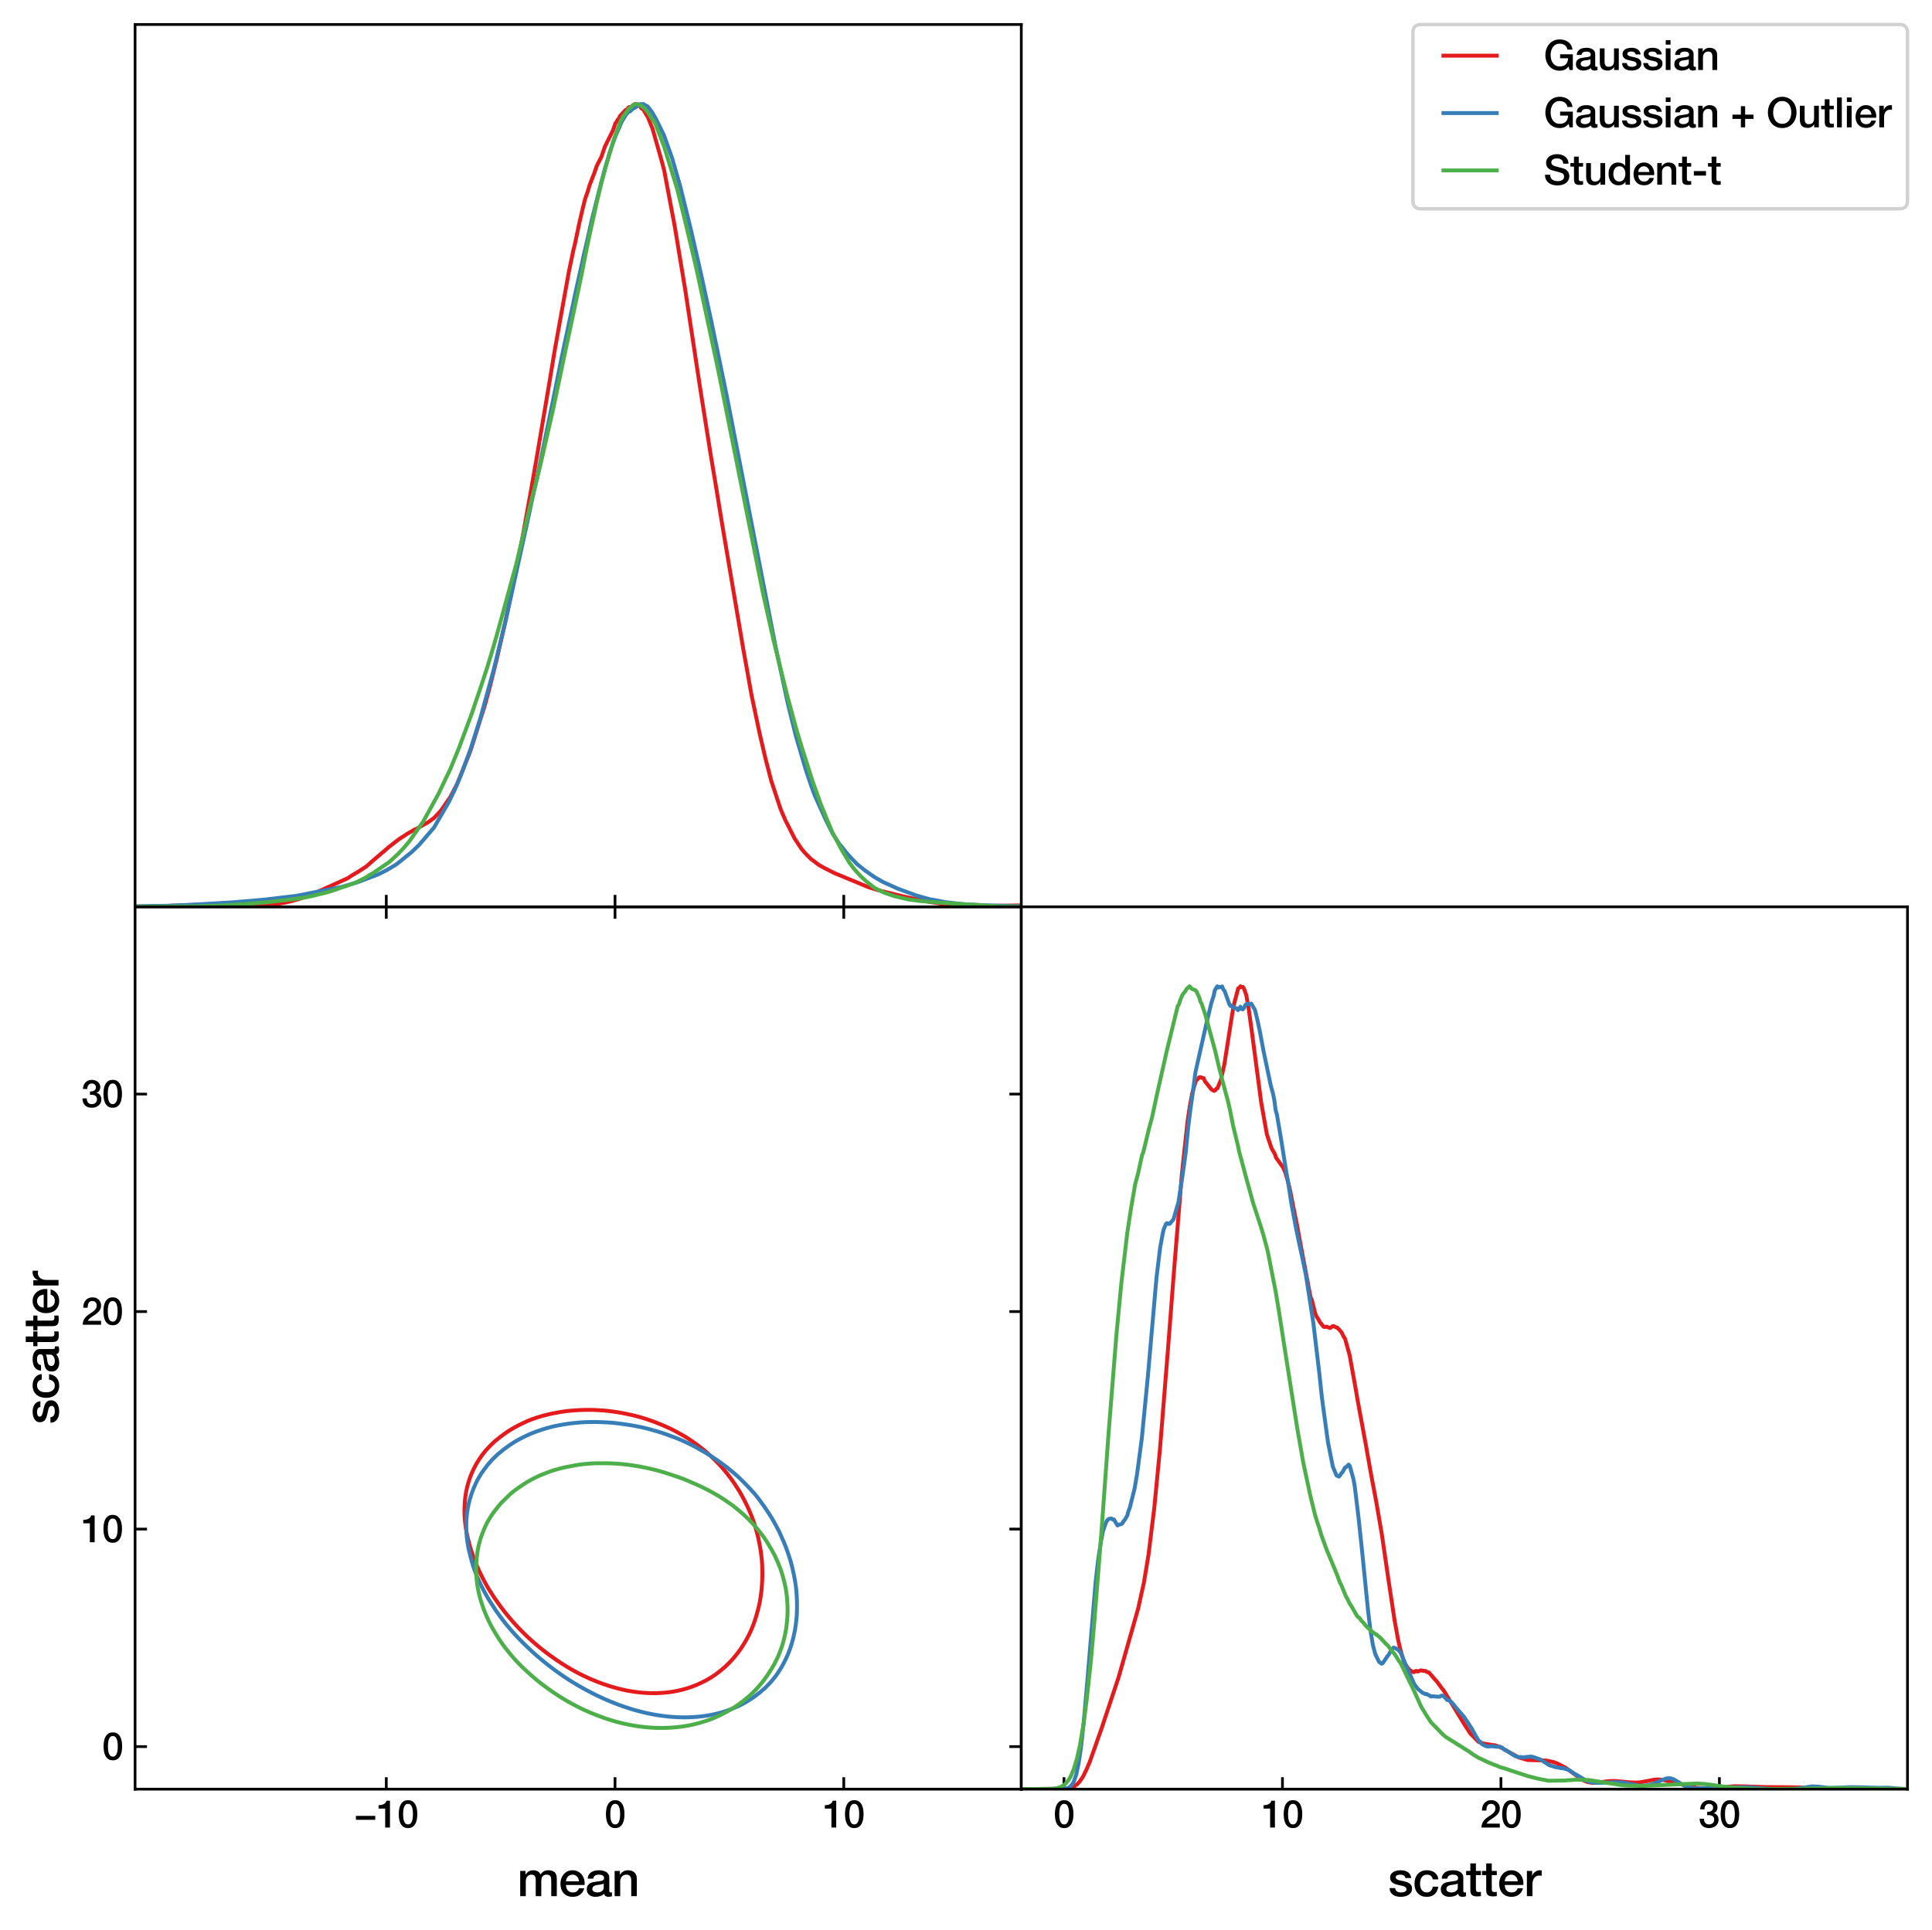 <?xml version="1.0" encoding="utf-8" standalone="no"?>
<!DOCTYPE svg PUBLIC "-//W3C//DTD SVG 1.1//EN"
  "http://www.w3.org/Graphics/SVG/1.1/DTD/svg11.dtd">
<svg xmlns:xlink="http://www.w3.org/1999/xlink" width="567.706pt" height="567.178pt" viewBox="0 0 567.706 567.178" xmlns="http://www.w3.org/2000/svg" version="1.1">
 <defs>
  <style type="text/css">*{stroke-linejoin: round; stroke-linecap: butt}</style>
 </defs>
 <g id="figure_1">
  <g id="patch_1">
   <path d="M 0 567.178 
L 567.706 567.178 
L 567.706 0 
L 0 0 
z
" style="fill: #ffffff"/>
  </g>
  <g id="axes_1">
   <g id="patch_2">
    <path d="M 39.69 525.85 
L 300.098 525.85 
L 300.098 266.525 
L 39.69 266.525 
z
" style="fill: #ffffff"/>
   </g>
   <g id="matplotlib.axis_1">
    <g id="xtick_1">
     <g id="line2d_1">
      <defs>
       <path id="mbea2683881" d="M 0 0 
L 0 -3.5 
" style="stroke: #000000; stroke-width: 0.8"/>
      </defs>
      <g>
       <use xlink:href="#mbea2683881" x="113.509" y="525.85" style="stroke: #000000; stroke-width: 0.8"/>
      </g>
     </g>
     <g id="line2d_2">
      <defs>
       <path id="m08e0b6494a" d="M 0 0 
L 0 3.5 
" style="stroke: #000000; stroke-width: 0.8"/>
      </defs>
      <g>
       <use xlink:href="#m08e0b6494a" x="113.509" y="266.525" style="stroke: #000000; stroke-width: 0.8"/>
      </g>
     </g>
     <g id="text_1">
      <!-- $\mathdefault{−10}$ -->
      <g transform="translate(104.049 537.205)scale(0.11 -0.11)">
       <defs>
        <path id="HelveticaNeue-Medium-2212" d="M 307 1293 
L 307 1946 
L 3533 1946 
L 3533 1293 
L 307 1293 
z
" transform="scale(0.016)"/>
        <path id="HelveticaNeue-Medium-31" d="M 339 3738 
Q 570 3738 787 3776 
Q 1005 3814 1181 3904 
Q 1357 3994 1481 4134 
Q 1606 4275 1645 4480 
L 2240 4480 
L 2240 0 
L 1440 0 
L 1440 3162 
L 339 3162 
L 339 3738 
z
" transform="scale(0.016)"/>
        <path id="HelveticaNeue-Medium-30" d="M 1779 4570 
Q 2259 4570 2563 4349 
Q 2867 4128 3036 3785 
Q 3206 3443 3267 3033 
Q 3328 2624 3328 2240 
Q 3328 1856 3267 1446 
Q 3206 1037 3036 694 
Q 2867 352 2563 131 
Q 2259 -90 1779 -90 
Q 1299 -90 995 131 
Q 691 352 521 694 
Q 352 1037 291 1446 
Q 230 1856 230 2240 
Q 230 2624 291 3033 
Q 352 3443 521 3785 
Q 691 4128 995 4349 
Q 1299 4570 1779 4570 
z
M 1779 518 
Q 2016 518 2176 656 
Q 2336 794 2429 1027 
Q 2522 1261 2560 1574 
Q 2598 1888 2598 2240 
Q 2598 2592 2560 2902 
Q 2522 3213 2429 3449 
Q 2336 3686 2176 3824 
Q 2016 3962 1779 3962 
Q 1536 3962 1379 3824 
Q 1222 3686 1129 3449 
Q 1037 3213 998 2902 
Q 960 2592 960 2240 
Q 960 1888 998 1574 
Q 1037 1261 1129 1027 
Q 1222 794 1379 656 
Q 1536 518 1779 518 
z
" transform="scale(0.016)"/>
       </defs>
       <use xlink:href="#HelveticaNeue-Medium-2212" transform="translate(0 0.594)"/>
       <use xlink:href="#HelveticaNeue-Medium-31" transform="translate(60 0.594)"/>
       <use xlink:href="#HelveticaNeue-Medium-30" transform="translate(115.6 0.594)"/>
      </g>
     </g>
    </g>
    <g id="xtick_2">
     <g id="line2d_3">
      <g>
       <use xlink:href="#mbea2683881" x="180.723" y="525.85" style="stroke: #000000; stroke-width: 0.8"/>
      </g>
     </g>
     <g id="line2d_4">
      <g>
       <use xlink:href="#m08e0b6494a" x="180.723" y="266.525" style="stroke: #000000; stroke-width: 0.8"/>
      </g>
     </g>
     <g id="text_2">
      <!-- $\mathdefault{0}$ -->
      <g transform="translate(177.643 537.205)scale(0.11 -0.11)">
       <use xlink:href="#HelveticaNeue-Medium-30" transform="translate(0 0.594)"/>
      </g>
     </g>
    </g>
    <g id="xtick_3">
     <g id="line2d_5">
      <g>
       <use xlink:href="#mbea2683881" x="247.937" y="525.85" style="stroke: #000000; stroke-width: 0.8"/>
      </g>
     </g>
     <g id="line2d_6">
      <g>
       <use xlink:href="#m08e0b6494a" x="247.937" y="266.525" style="stroke: #000000; stroke-width: 0.8"/>
      </g>
     </g>
     <g id="text_3">
      <!-- $\mathdefault{10}$ -->
      <g transform="translate(241.777 537.205)scale(0.11 -0.11)">
       <use xlink:href="#HelveticaNeue-Medium-31" transform="translate(0 0.594)"/>
       <use xlink:href="#HelveticaNeue-Medium-30" transform="translate(55.6 0.594)"/>
      </g>
     </g>
    </g>
    <g id="text_4">
     <!-- mean -->
     <g transform="translate(152.002 557.305)scale(0.14 -0.14)">
      <defs>
       <path id="HelveticaNeue-Medium-6d" d="M 384 3309 
L 1075 3309 
L 1075 2848 
L 1094 2848 
Q 1178 2970 1274 3072 
Q 1370 3174 1488 3244 
Q 1606 3315 1760 3356 
Q 1914 3398 2112 3398 
Q 2413 3398 2672 3264 
Q 2931 3130 3040 2848 
Q 3226 3104 3469 3251 
Q 3712 3398 4077 3398 
Q 4602 3398 4893 3142 
Q 5184 2886 5184 2285 
L 5184 0 
L 4454 0 
L 4454 1933 
Q 4454 2131 4441 2294 
Q 4429 2458 4368 2576 
Q 4307 2694 4185 2758 
Q 4064 2822 3853 2822 
Q 3482 2822 3315 2592 
Q 3149 2362 3149 1939 
L 3149 0 
L 2419 0 
L 2419 2125 
Q 2419 2470 2294 2646 
Q 2170 2822 1837 2822 
Q 1696 2822 1565 2764 
Q 1434 2707 1334 2598 
Q 1235 2490 1174 2330 
Q 1114 2170 1114 1965 
L 1114 0 
L 384 0 
L 384 3309 
z
" transform="scale(0.016)"/>
       <path id="HelveticaNeue-Medium-65" d="M 2656 1946 
Q 2643 2118 2582 2278 
Q 2522 2438 2416 2556 
Q 2310 2675 2160 2748 
Q 2010 2822 1824 2822 
Q 1632 2822 1475 2755 
Q 1318 2688 1206 2569 
Q 1094 2451 1027 2291 
Q 960 2131 954 1946 
L 2656 1946 
z
M 954 1466 
Q 954 1274 1008 1094 
Q 1062 915 1171 780 
Q 1280 646 1446 566 
Q 1613 486 1843 486 
Q 2163 486 2358 624 
Q 2554 762 2650 1037 
L 3341 1037 
Q 3283 768 3142 557 
Q 3002 346 2803 202 
Q 2605 58 2358 -16 
Q 2112 -90 1843 -90 
Q 1453 -90 1152 38 
Q 851 166 643 396 
Q 435 627 329 947 
Q 224 1267 224 1651 
Q 224 2003 336 2320 
Q 448 2637 656 2877 
Q 864 3117 1158 3257 
Q 1453 3398 1824 3398 
Q 2214 3398 2524 3235 
Q 2835 3072 3040 2803 
Q 3245 2534 3337 2185 
Q 3430 1837 3386 1466 
L 954 1466 
z
" transform="scale(0.016)"/>
       <path id="HelveticaNeue-Medium-61" d="M 3155 736 
Q 3155 602 3190 544 
Q 3226 486 3328 486 
Q 3360 486 3405 486 
Q 3450 486 3507 499 
L 3507 -6 
Q 3469 -19 3408 -35 
Q 3347 -51 3283 -64 
Q 3219 -77 3155 -83 
Q 3091 -90 3046 -90 
Q 2822 -90 2675 0 
Q 2528 90 2483 314 
Q 2266 102 1949 6 
Q 1632 -90 1338 -90 
Q 1114 -90 909 -29 
Q 704 32 547 150 
Q 390 269 297 451 
Q 205 634 205 877 
Q 205 1184 317 1376 
Q 429 1568 611 1677 
Q 794 1786 1021 1834 
Q 1248 1882 1478 1907 
Q 1677 1946 1856 1962 
Q 2035 1978 2172 2016 
Q 2310 2054 2390 2134 
Q 2470 2214 2470 2374 
Q 2470 2515 2403 2604 
Q 2336 2694 2237 2742 
Q 2138 2790 2016 2806 
Q 1894 2822 1786 2822 
Q 1478 2822 1280 2694 
Q 1082 2566 1056 2298 
L 326 2298 
Q 346 2618 480 2829 
Q 614 3040 822 3168 
Q 1030 3296 1292 3347 
Q 1555 3398 1830 3398 
Q 2074 3398 2310 3347 
Q 2547 3296 2736 3181 
Q 2925 3066 3040 2883 
Q 3155 2701 3155 2438 
L 3155 736 
z
M 2426 1658 
Q 2259 1549 2016 1526 
Q 1773 1504 1530 1459 
Q 1414 1440 1305 1405 
Q 1197 1370 1113 1309 
Q 1030 1248 982 1149 
Q 934 1050 934 909 
Q 934 787 1004 704 
Q 1075 621 1174 573 
Q 1274 525 1392 505 
Q 1510 486 1606 486 
Q 1728 486 1869 518 
Q 2010 550 2134 627 
Q 2259 704 2342 822 
Q 2426 941 2426 1114 
L 2426 1658 
z
" transform="scale(0.016)"/>
       <path id="HelveticaNeue-Medium-6e" d="M 384 3309 
L 1075 3309 
L 1075 2822 
L 1088 2810 
Q 1254 3085 1523 3241 
Q 1792 3398 2118 3398 
Q 2662 3398 2976 3116 
Q 3290 2835 3290 2272 
L 3290 0 
L 2560 0 
L 2560 2080 
Q 2547 2470 2393 2646 
Q 2240 2822 1914 2822 
Q 1728 2822 1581 2755 
Q 1434 2688 1331 2569 
Q 1229 2451 1171 2291 
Q 1114 2131 1114 1952 
L 1114 0 
L 384 0 
L 384 3309 
z
" transform="scale(0.016)"/>
      </defs>
      <use xlink:href="#HelveticaNeue-Medium-6d"/>
      <use xlink:href="#HelveticaNeue-Medium-65" x="87"/>
      <use xlink:href="#HelveticaNeue-Medium-61" x="142.6"/>
      <use xlink:href="#HelveticaNeue-Medium-6e" x="198.2"/>
     </g>
    </g>
   </g>
   <g id="matplotlib.axis_2">
    <g id="ytick_1">
     <g id="line2d_7">
      <defs>
       <path id="mb6a267cb9e" d="M 0 0 
L 3.5 0 
" style="stroke: #000000; stroke-width: 0.8"/>
      </defs>
      <g>
       <use xlink:href="#mb6a267cb9e" x="39.69" y="513.352" style="stroke: #000000; stroke-width: 0.8"/>
      </g>
     </g>
     <g id="line2d_8">
      <defs>
       <path id="m9bf4cd6e84" d="M 0 0 
L -3.5 0 
" style="stroke: #000000; stroke-width: 0.8"/>
      </defs>
      <g>
       <use xlink:href="#m9bf4cd6e84" x="300.098" y="513.352" style="stroke: #000000; stroke-width: 0.8"/>
      </g>
     </g>
     <g id="text_5">
      <!-- $\mathdefault{0}$ -->
      <g transform="translate(30.03 517.28)scale(0.11 -0.11)">
       <use xlink:href="#HelveticaNeue-Medium-30" transform="translate(0 0.594)"/>
      </g>
     </g>
    </g>
    <g id="ytick_2">
     <g id="line2d_9">
      <g>
       <use xlink:href="#mb6a267cb9e" x="39.69" y="449.423" style="stroke: #000000; stroke-width: 0.8"/>
      </g>
     </g>
     <g id="line2d_10">
      <g>
       <use xlink:href="#m9bf4cd6e84" x="300.098" y="449.423" style="stroke: #000000; stroke-width: 0.8"/>
      </g>
     </g>
     <g id="text_6">
      <!-- $\mathdefault{10}$ -->
      <g transform="translate(23.87 453.351)scale(0.11 -0.11)">
       <use xlink:href="#HelveticaNeue-Medium-31" transform="translate(0 0.594)"/>
       <use xlink:href="#HelveticaNeue-Medium-30" transform="translate(55.6 0.594)"/>
      </g>
     </g>
    </g>
    <g id="ytick_3">
     <g id="line2d_11">
      <g>
       <use xlink:href="#mb6a267cb9e" x="39.69" y="385.494" style="stroke: #000000; stroke-width: 0.8"/>
      </g>
     </g>
     <g id="line2d_12">
      <g>
       <use xlink:href="#m9bf4cd6e84" x="300.098" y="385.494" style="stroke: #000000; stroke-width: 0.8"/>
      </g>
     </g>
     <g id="text_7">
      <!-- $\mathdefault{20}$ -->
      <g transform="translate(23.87 389.421)scale(0.11 -0.11)">
       <defs>
        <path id="HelveticaNeue-Medium-32" d="M 3309 0 
L 250 0 
Q 256 557 518 973 
Q 781 1389 1235 1696 
Q 1453 1856 1689 2006 
Q 1926 2157 2124 2329 
Q 2323 2502 2451 2704 
Q 2579 2906 2586 3168 
Q 2586 3290 2557 3427 
Q 2528 3565 2445 3683 
Q 2362 3802 2214 3882 
Q 2067 3962 1830 3962 
Q 1613 3962 1469 3875 
Q 1325 3789 1238 3638 
Q 1152 3488 1110 3283 
Q 1069 3078 1062 2842 
L 333 2842 
Q 333 3213 432 3529 
Q 531 3846 729 4076 
Q 928 4307 1213 4438 
Q 1498 4570 1875 4570 
Q 2285 4570 2560 4435 
Q 2835 4301 3004 4096 
Q 3174 3891 3244 3651 
Q 3315 3411 3315 3194 
Q 3315 2925 3232 2707 
Q 3149 2490 3008 2307 
Q 2867 2125 2688 1971 
Q 2509 1818 2317 1683 
Q 2125 1549 1933 1427 
Q 1741 1306 1577 1184 
Q 1414 1062 1292 931 
Q 1171 800 1126 653 
L 3309 653 
L 3309 0 
z
" transform="scale(0.016)"/>
       </defs>
       <use xlink:href="#HelveticaNeue-Medium-32" transform="translate(0 0.594)"/>
       <use xlink:href="#HelveticaNeue-Medium-30" transform="translate(55.6 0.594)"/>
      </g>
     </g>
    </g>
    <g id="ytick_4">
     <g id="line2d_13">
      <g>
       <use xlink:href="#mb6a267cb9e" x="39.69" y="321.565" style="stroke: #000000; stroke-width: 0.8"/>
      </g>
     </g>
     <g id="line2d_14">
      <g>
       <use xlink:href="#m9bf4cd6e84" x="300.098" y="321.565" style="stroke: #000000; stroke-width: 0.8"/>
      </g>
     </g>
     <g id="text_8">
      <!-- $\mathdefault{30}$ -->
      <g transform="translate(23.87 325.492)scale(0.11 -0.11)">
       <defs>
        <path id="HelveticaNeue-Medium-33" d="M 1459 2624 
Q 1638 2618 1817 2650 
Q 1997 2682 2137 2762 
Q 2278 2842 2364 2982 
Q 2451 3123 2451 3328 
Q 2451 3616 2256 3789 
Q 2061 3962 1754 3962 
Q 1562 3962 1421 3885 
Q 1280 3808 1187 3677 
Q 1094 3546 1049 3382 
Q 1005 3219 1011 3046 
L 282 3046 
Q 294 3373 403 3651 
Q 512 3930 701 4134 
Q 890 4339 1158 4454 
Q 1427 4570 1766 4570 
Q 2029 4570 2281 4493 
Q 2534 4416 2736 4269 
Q 2938 4122 3059 3894 
Q 3181 3667 3181 3373 
Q 3181 3034 3027 2781 
Q 2874 2528 2547 2413 
L 2547 2400 
Q 2931 2323 3145 2019 
Q 3360 1715 3360 1280 
Q 3360 960 3232 707 
Q 3104 454 2886 278 
Q 2669 102 2381 6 
Q 2093 -90 1773 -90 
Q 1382 -90 1091 22 
Q 800 134 605 339 
Q 410 544 307 832 
Q 205 1120 198 1472 
L 928 1472 
Q 915 1062 1129 790 
Q 1344 518 1773 518 
Q 2138 518 2384 726 
Q 2630 934 2630 1318 
Q 2630 1581 2528 1734 
Q 2426 1888 2259 1968 
Q 2093 2048 1885 2067 
Q 1677 2086 1459 2080 
L 1459 2624 
z
" transform="scale(0.016)"/>
       </defs>
       <use xlink:href="#HelveticaNeue-Medium-33" transform="translate(0 0.594)"/>
       <use xlink:href="#HelveticaNeue-Medium-30" transform="translate(55.6 0.594)"/>
      </g>
     </g>
    </g>
    <g id="text_9">
     <!-- scatter -->
     <g transform="translate(17.197 418.621)rotate(-90)scale(0.14 -0.14)">
      <defs>
       <path id="HelveticaNeue-Medium-73" d="M 934 1062 
Q 966 742 1177 614 
Q 1389 486 1683 486 
Q 1786 486 1917 502 
Q 2048 518 2163 563 
Q 2278 608 2352 694 
Q 2426 781 2419 921 
Q 2413 1062 2317 1152 
Q 2221 1242 2070 1296 
Q 1920 1350 1728 1388 
Q 1536 1427 1338 1472 
Q 1133 1517 944 1581 
Q 755 1645 604 1753 
Q 454 1862 364 2032 
Q 275 2202 275 2451 
Q 275 2720 406 2902 
Q 538 3085 739 3197 
Q 941 3309 1187 3353 
Q 1434 3398 1658 3398 
Q 1914 3398 2147 3344 
Q 2381 3290 2569 3168 
Q 2758 3046 2883 2851 
Q 3008 2656 3040 2381 
L 2278 2381 
Q 2227 2643 2038 2732 
Q 1850 2822 1606 2822 
Q 1530 2822 1424 2809 
Q 1318 2797 1225 2761 
Q 1133 2726 1069 2659 
Q 1005 2592 1005 2483 
Q 1005 2349 1097 2265 
Q 1190 2182 1340 2128 
Q 1491 2074 1683 2035 
Q 1875 1997 2080 1952 
Q 2278 1907 2470 1843 
Q 2662 1779 2812 1670 
Q 2963 1562 3056 1395 
Q 3149 1229 3149 986 
Q 3149 691 3014 486 
Q 2880 282 2665 154 
Q 2451 26 2188 -32 
Q 1926 -90 1670 -90 
Q 1357 -90 1091 -19 
Q 826 51 630 195 
Q 435 339 323 553 
Q 211 768 205 1062 
L 934 1062 
z
" transform="scale(0.016)"/>
       <path id="HelveticaNeue-Medium-63" d="M 2618 2202 
Q 2573 2509 2371 2665 
Q 2170 2822 1862 2822 
Q 1722 2822 1562 2774 
Q 1402 2726 1267 2595 
Q 1133 2464 1043 2230 
Q 954 1997 954 1619 
Q 954 1414 1002 1209 
Q 1050 1005 1155 845 
Q 1261 685 1427 585 
Q 1594 486 1830 486 
Q 2150 486 2358 684 
Q 2566 883 2618 1242 
L 3347 1242 
Q 3245 595 2857 252 
Q 2470 -90 1830 -90 
Q 1440 -90 1142 41 
Q 845 173 640 400 
Q 435 627 329 940 
Q 224 1254 224 1619 
Q 224 1990 326 2316 
Q 429 2643 633 2883 
Q 838 3123 1142 3260 
Q 1446 3398 1856 3398 
Q 2144 3398 2403 3324 
Q 2662 3251 2864 3104 
Q 3066 2957 3194 2733 
Q 3322 2509 3347 2202 
L 2618 2202 
z
" transform="scale(0.016)"/>
       <path id="HelveticaNeue-Medium-74" d="M 51 3309 
L 602 3309 
L 602 4301 
L 1331 4301 
L 1331 3309 
L 1990 3309 
L 1990 2765 
L 1331 2765 
L 1331 998 
Q 1331 883 1340 800 
Q 1350 717 1385 659 
Q 1421 602 1491 573 
Q 1562 544 1683 544 
Q 1760 544 1837 547 
Q 1914 550 1990 570 
L 1990 6 
Q 1869 -6 1753 -19 
Q 1638 -32 1517 -32 
Q 1229 -32 1053 22 
Q 877 77 777 182 
Q 678 288 643 448 
Q 608 608 602 813 
L 602 2765 
L 51 2765 
L 51 3309 
z
" transform="scale(0.016)"/>
       <path id="HelveticaNeue-Medium-72" d="M 384 3309 
L 1069 3309 
L 1069 2669 
L 1082 2669 
Q 1114 2803 1206 2931 
Q 1299 3059 1430 3164 
Q 1562 3270 1722 3334 
Q 1882 3398 2048 3398 
Q 2176 3398 2224 3392 
Q 2272 3386 2323 3379 
L 2323 2675 
Q 2246 2688 2166 2697 
Q 2086 2707 2010 2707 
Q 1824 2707 1661 2633 
Q 1498 2560 1376 2416 
Q 1254 2272 1184 2061 
Q 1114 1850 1114 1574 
L 1114 0 
L 384 0 
L 384 3309 
z
" transform="scale(0.016)"/>
      </defs>
      <use xlink:href="#HelveticaNeue-Medium-73"/>
      <use xlink:href="#HelveticaNeue-Medium-63" x="51.9"/>
      <use xlink:href="#HelveticaNeue-Medium-61" x="107.5"/>
      <use xlink:href="#HelveticaNeue-Medium-74" x="163.1"/>
      <use xlink:href="#HelveticaNeue-Medium-74" x="196.4"/>
      <use xlink:href="#HelveticaNeue-Medium-65" x="229.7"/>
      <use xlink:href="#HelveticaNeue-Medium-72" x="285.3"/>
     </g>
    </g>
   </g>
   <g id="PathCollection_1">
    <path d="M 182.747 496.549 
L 184.118 496.847 
L 185.489 497.098 
L 186.861 497.299 
L 188.232 497.455 
L 189.604 497.569 
L 190.975 497.63 
L 192.346 497.649 
L 193.718 497.605 
L 195.089 497.519 
L 196.461 497.379 
L 197.832 497.183 
L 199.203 496.924 
L 200.575 496.592 
L 200.741 496.546 
L 201.946 496.209 
L 203.318 495.75 
L 204.689 495.208 
L 204.715 495.196 
L 206.06 494.593 
L 207.432 493.907 
L 207.539 493.847 
L 208.803 493.112 
L 209.757 492.498 
L 210.175 492.213 
L 211.546 491.174 
L 211.577 491.148 
L 212.917 490.024 
L 213.165 489.799 
L 214.289 488.705 
L 214.54 488.45 
L 215.66 487.208 
L 215.753 487.1 
L 216.829 485.751 
L 217.032 485.483 
L 217.801 484.401 
L 218.403 483.461 
L 218.662 483.052 
L 219.441 481.703 
L 219.774 481.069 
L 220.151 480.353 
L 220.772 479.004 
L 221.146 478.083 
L 221.318 477.655 
L 221.798 476.305 
L 222.221 474.956 
L 222.517 473.893 
L 222.601 473.607 
L 222.955 472.257 
L 223.245 470.908 
L 223.472 469.558 
L 223.669 468.209 
L 223.815 466.86 
L 223.889 465.842 
L 223.914 465.51 
L 223.99 464.161 
L 224.019 462.812 
L 224.003 461.462 
L 223.968 460.113 
L 223.889 458.872 
L 223.882 458.764 
L 223.742 457.414 
L 223.569 456.065 
L 223.348 454.716 
L 223.089 453.366 
L 222.817 452.017 
L 222.517 450.839 
L 222.475 450.667 
L 222.1 449.318 
L 221.689 447.969 
L 221.23 446.619 
L 221.146 446.399 
L 220.715 445.27 
L 220.152 443.921 
L 219.774 443.101 
L 219.533 442.571 
L 218.858 441.222 
L 218.403 440.349 
L 218.155 439.873 
L 217.393 438.523 
L 217.032 437.942 
L 216.539 437.174 
L 215.667 435.824 
L 215.66 435.814 
L 214.714 434.475 
L 214.289 433.919 
L 213.673 433.126 
L 212.917 432.201 
L 212.56 431.776 
L 211.546 430.627 
L 211.359 430.427 
L 210.175 429.232 
L 210.015 429.078 
L 208.803 427.901 
L 208.618 427.728 
L 207.432 426.674 
L 207.074 426.379 
L 206.06 425.572 
L 205.359 425.03 
L 204.689 424.523 
L 203.496 423.68 
L 203.318 423.556 
L 201.946 422.627 
L 201.451 422.331 
L 200.575 421.817 
L 199.203 421.059 
L 199.059 420.981 
L 197.832 420.318 
L 196.461 419.659 
L 196.4 419.632 
L 195.089 419.041 
L 193.718 418.478 
L 193.205 418.283 
L 192.346 417.931 
L 190.975 417.448 
L 189.604 416.976 
L 189.466 416.933 
L 188.232 416.564 
L 186.861 416.183 
L 185.489 415.861 
L 184.189 415.584 
L 184.118 415.568 
L 182.747 415.292 
L 181.375 415.053 
L 180.004 414.864 
L 178.632 414.688 
L 177.261 414.556 
L 175.89 414.476 
L 174.518 414.402 
L 173.147 414.379 
L 171.775 414.394 
L 170.404 414.439 
L 169.033 414.513 
L 167.661 414.626 
L 166.29 414.768 
L 164.918 414.959 
L 163.547 415.208 
L 162.176 415.47 
L 161.672 415.584 
L 160.804 415.781 
L 159.433 416.137 
L 158.061 416.54 
L 156.896 416.933 
L 156.69 417.004 
L 155.319 417.513 
L 153.947 418.143 
L 153.658 418.283 
L 152.576 418.806 
L 151.204 419.535 
L 151.033 419.632 
L 149.833 420.334 
L 148.865 420.981 
L 148.462 421.259 
L 147.09 422.257 
L 146.992 422.331 
L 145.719 423.352 
L 145.341 423.68 
L 144.347 424.615 
L 143.934 425.03 
L 142.976 426.041 
L 142.672 426.379 
L 141.61 427.728 
L 141.605 427.736 
L 140.695 429.078 
L 140.233 429.835 
L 139.874 430.427 
L 139.18 431.776 
L 138.862 432.455 
L 138.556 433.126 
L 138.037 434.475 
L 137.609 435.824 
L 137.49 436.262 
L 137.245 437.174 
L 136.951 438.523 
L 136.746 439.873 
L 136.596 441.222 
L 136.516 442.571 
L 136.481 443.921 
L 136.503 445.27 
L 136.593 446.619 
L 136.73 447.969 
L 136.923 449.318 
L 137.148 450.667 
L 137.448 452.017 
L 137.49 452.183 
L 137.78 453.366 
L 138.145 454.716 
L 138.562 456.065 
L 138.862 456.903 
L 139.037 457.414 
L 139.544 458.764 
L 140.101 460.113 
L 140.233 460.406 
L 140.683 461.462 
L 141.325 462.812 
L 141.605 463.365 
L 142.003 464.161 
L 142.735 465.51 
L 142.976 465.927 
L 143.505 466.86 
L 144.347 468.194 
L 144.357 468.209 
L 145.226 469.558 
L 145.719 470.256 
L 146.173 470.908 
L 147.09 472.173 
L 147.15 472.257 
L 148.174 473.607 
L 148.462 473.962 
L 149.277 474.956 
L 149.833 475.618 
L 150.411 476.305 
L 151.204 477.198 
L 151.617 477.655 
L 152.576 478.667 
L 152.898 479.004 
L 153.947 480.058 
L 154.244 480.353 
L 155.319 481.371 
L 155.681 481.703 
L 156.69 482.604 
L 157.206 483.052 
L 158.061 483.78 
L 158.818 484.401 
L 159.433 484.898 
L 160.539 485.751 
L 160.804 485.952 
L 162.176 486.945 
L 162.398 487.1 
L 163.547 487.909 
L 164.359 488.45 
L 164.918 488.823 
L 166.29 489.687 
L 166.477 489.799 
L 167.661 490.512 
L 168.793 491.148 
L 169.033 491.282 
L 170.404 492.008 
L 171.408 492.498 
L 171.775 492.678 
L 173.147 493.311 
L 174.418 493.847 
L 174.518 493.89 
L 175.89 494.445 
L 177.261 494.944 
L 178.036 495.196 
L 178.632 495.401 
L 180.004 495.834 
L 181.375 496.216 
L 182.732 496.546 
L 182.747 496.549 
z
" clip-path="url(#p1a843ff7fa)" style="fill: none; stroke: #e41a1c; stroke-width: 1.143"/>
   </g>
   <g id="PathCollection_2">
    <path d="M 199.242 504.718 
L 200.845 504.757 
L 202.448 504.735 
L 203.861 504.665 
L 204.052 504.656 
L 205.655 504.514 
L 207.258 504.315 
L 208.861 504.047 
L 210.465 503.701 
L 212.068 503.283 
L 212.215 503.238 
L 213.671 502.775 
L 215.275 502.173 
L 216.123 501.81 
L 216.878 501.482 
L 218.481 500.675 
L 218.993 500.382 
L 220.084 499.735 
L 221.264 498.954 
L 221.688 498.656 
L 223.155 497.527 
L 223.291 497.417 
L 224.826 496.099 
L 224.894 496.034 
L 226.226 494.671 
L 226.498 494.365 
L 227.441 493.243 
L 228.101 492.372 
L 228.503 491.815 
L 229.411 490.388 
L 229.704 489.877 
L 230.225 488.96 
L 230.93 487.532 
L 231.307 486.711 
L 231.582 486.104 
L 232.119 484.676 
L 232.595 483.249 
L 232.911 482.112 
L 232.993 481.821 
L 233.328 480.393 
L 233.617 478.965 
L 233.834 477.538 
L 234.002 476.11 
L 234.13 474.682 
L 234.181 473.254 
L 234.193 471.826 
L 234.17 470.399 
L 234.111 468.971 
L 234.003 467.543 
L 233.836 466.115 
L 233.618 464.687 
L 233.356 463.26 
L 233.056 461.832 
L 232.911 461.219 
L 232.726 460.404 
L 232.35 458.976 
L 231.91 457.548 
L 231.43 456.121 
L 231.307 455.782 
L 230.919 454.693 
L 230.34 453.265 
L 229.704 451.846 
L 229.7 451.837 
L 229.072 450.41 
L 228.339 448.982 
L 228.101 448.539 
L 227.569 447.554 
L 226.747 446.126 
L 226.498 445.728 
L 225.849 444.698 
L 224.896 443.271 
L 224.894 443.268 
L 223.887 441.843 
L 223.291 441.029 
L 222.84 440.415 
L 221.688 438.987 
L 221.688 438.987 
L 220.386 437.559 
L 220.084 437.238 
L 219.02 436.132 
L 218.481 435.586 
L 217.581 434.704 
L 216.878 434.037 
L 216.036 433.276 
L 215.275 432.624 
L 214.322 431.848 
L 213.671 431.317 
L 212.491 430.42 
L 212.068 430.107 
L 210.474 428.993 
L 210.465 428.986 
L 208.861 427.922 
L 208.283 427.565 
L 207.258 426.941 
L 205.832 426.137 
L 205.655 426.035 
L 204.052 425.12 
L 203.225 424.709 
L 202.448 424.315 
L 200.845 423.555 
L 200.215 423.282 
L 199.242 422.865 
L 197.638 422.259 
L 196.535 421.854 
L 196.035 421.665 
L 194.432 421.103 
L 192.828 420.618 
L 192.129 420.426 
L 191.225 420.169 
L 189.622 419.74 
L 188.019 419.385 
L 186.415 419.07 
L 185.982 418.998 
L 184.812 418.8 
L 183.209 418.559 
L 181.605 418.349 
L 180.002 418.176 
L 178.399 418.068 
L 176.796 417.993 
L 175.192 417.945 
L 173.589 417.951 
L 171.986 417.99 
L 170.382 418.082 
L 168.779 418.237 
L 167.176 418.417 
L 165.573 418.661 
L 163.969 418.955 
L 163.761 418.998 
L 162.366 419.291 
L 160.763 419.725 
L 159.159 420.217 
L 158.547 420.426 
L 157.556 420.763 
L 155.953 421.396 
L 154.93 421.854 
L 154.35 422.114 
L 152.746 422.93 
L 152.103 423.282 
L 151.143 423.835 
L 149.817 424.709 
L 149.54 424.895 
L 147.936 426.066 
L 147.845 426.137 
L 146.333 427.378 
L 146.123 427.565 
L 144.73 428.927 
L 144.667 428.993 
L 143.387 430.42 
L 143.127 430.754 
L 142.308 431.848 
L 141.523 432.953 
L 141.303 433.276 
L 140.45 434.704 
L 139.92 435.758 
L 139.743 436.132 
L 139.107 437.559 
L 138.577 438.987 
L 138.317 439.834 
L 138.13 440.415 
L 137.742 441.843 
L 137.448 443.271 
L 137.245 444.698 
L 137.091 446.126 
L 137.008 447.554 
L 137.012 448.982 
L 137.059 450.41 
L 137.175 451.837 
L 137.354 453.265 
L 137.593 454.693 
L 137.905 456.121 
L 138.26 457.548 
L 138.317 457.745 
L 138.642 458.976 
L 139.076 460.404 
L 139.576 461.832 
L 139.92 462.71 
L 140.132 463.26 
L 140.768 464.687 
L 141.445 466.115 
L 141.523 466.266 
L 142.171 467.543 
L 142.956 468.971 
L 143.127 469.258 
L 143.795 470.399 
L 144.723 471.826 
L 144.73 471.837 
L 145.653 473.254 
L 146.333 474.218 
L 146.658 474.682 
L 147.716 476.11 
L 147.936 476.387 
L 148.849 477.538 
L 149.54 478.358 
L 150.05 478.965 
L 151.143 480.195 
L 151.32 480.393 
L 152.658 481.821 
L 152.746 481.91 
L 154.089 483.249 
L 154.35 483.503 
L 155.583 484.676 
L 155.953 485.021 
L 157.138 486.104 
L 157.556 486.474 
L 158.795 487.532 
L 159.159 487.838 
L 160.536 488.96 
L 160.763 489.139 
L 162.366 490.376 
L 162.382 490.388 
L 163.969 491.554 
L 164.34 491.815 
L 165.573 492.669 
L 166.443 493.243 
L 167.176 493.725 
L 168.695 494.671 
L 168.779 494.723 
L 170.382 495.678 
L 171.137 496.099 
L 171.986 496.572 
L 173.589 497.411 
L 173.822 497.527 
L 175.192 498.227 
L 176.739 498.954 
L 176.796 498.981 
L 178.399 499.698 
L 180.002 500.352 
L 180.082 500.382 
L 181.605 500.984 
L 183.209 501.559 
L 183.978 501.81 
L 184.812 502.092 
L 186.415 502.581 
L 188.019 503.016 
L 188.937 503.238 
L 189.622 503.409 
L 191.225 503.753 
L 192.828 504.045 
L 194.432 504.288 
L 196.035 504.482 
L 197.638 504.622 
L 198.38 504.665 
L 199.242 504.718 
z
" clip-path="url(#p1a843ff7fa)" style="fill: none; stroke: #377eb8; stroke-width: 1.143"/>
   </g>
   <g id="PathCollection_3">
    <path d="M 191.762 507.799 
L 193.041 507.843 
L 194.321 507.859 
L 195.6 507.843 
L 196.879 507.79 
L 197.739 507.73 
L 198.159 507.701 
L 199.438 507.574 
L 200.717 507.412 
L 201.997 507.206 
L 203.276 506.956 
L 204.555 506.64 
L 204.829 506.569 
L 205.835 506.311 
L 207.114 505.916 
L 208.393 505.476 
L 208.57 505.408 
L 209.673 504.977 
L 210.952 504.426 
L 211.324 504.247 
L 212.231 503.805 
L 213.511 503.129 
L 213.587 503.086 
L 214.79 502.405 
L 215.57 501.925 
L 216.069 501.608 
L 217.303 500.764 
L 217.349 500.731 
L 218.628 499.752 
L 218.814 499.603 
L 219.908 498.69 
L 220.188 498.442 
L 221.187 497.523 
L 221.44 497.281 
L 222.466 496.202 
L 222.542 496.12 
L 223.56 494.959 
L 223.746 494.727 
L 224.479 493.797 
L 225.025 493.057 
L 225.327 492.636 
L 226.093 491.475 
L 226.304 491.13 
L 226.815 490.314 
L 227.487 489.153 
L 227.584 488.968 
L 228.096 487.992 
L 228.644 486.831 
L 228.863 486.296 
L 229.123 485.67 
L 229.548 484.509 
L 229.938 483.348 
L 230.142 482.611 
L 230.261 482.187 
L 230.55 481.026 
L 230.791 479.865 
L 230.997 478.704 
L 231.15 477.543 
L 231.279 476.382 
L 231.367 475.221 
L 231.414 474.06 
L 231.422 473.331 
L 231.426 472.899 
L 231.422 472.752 
L 231.391 471.738 
L 231.322 470.577 
L 231.239 469.416 
L 231.085 468.255 
L 230.924 467.093 
L 230.687 465.932 
L 230.424 464.771 
L 230.142 463.726 
L 230.112 463.61 
L 229.769 462.449 
L 229.395 461.288 
L 228.946 460.127 
L 228.863 459.926 
L 228.467 458.966 
L 227.94 457.805 
L 227.584 457.072 
L 227.37 456.644 
L 226.74 455.483 
L 226.304 454.755 
L 226.051 454.322 
L 225.343 453.161 
L 225.025 452.671 
L 224.571 452 
L 223.746 450.875 
L 223.718 450.839 
L 222.798 449.678 
L 222.466 449.283 
L 221.81 448.517 
L 221.187 447.815 
L 220.763 447.356 
L 219.908 446.484 
L 219.608 446.195 
L 218.628 445.268 
L 218.376 445.034 
L 217.349 444.135 
L 217.026 443.873 
L 216.069 443.09 
L 215.588 442.712 
L 214.79 442.117 
L 213.972 441.551 
L 213.511 441.227 
L 212.247 440.389 
L 212.231 440.379 
L 210.952 439.576 
L 210.346 439.228 
L 209.673 438.85 
L 208.393 438.129 
L 208.272 438.067 
L 207.114 437.48 
L 205.927 436.906 
L 205.835 436.861 
L 204.555 436.271 
L 203.313 435.745 
L 203.276 435.73 
L 201.997 435.166 
L 200.717 434.65 
L 200.528 434.584 
L 199.438 434.182 
L 198.159 433.747 
L 197.177 433.423 
L 196.879 433.323 
L 195.6 432.91 
L 194.321 432.524 
L 193.418 432.262 
L 193.041 432.153 
L 191.762 431.842 
L 190.483 431.551 
L 189.203 431.27 
L 188.321 431.101 
L 187.924 431.021 
L 186.644 430.818 
L 185.365 430.612 
L 184.086 430.453 
L 182.806 430.315 
L 181.527 430.223 
L 180.248 430.145 
L 178.968 430.086 
L 177.689 430.068 
L 176.41 430.071 
L 175.13 430.079 
L 173.851 430.129 
L 172.572 430.231 
L 171.292 430.347 
L 170.013 430.508 
L 168.734 430.733 
L 167.454 430.98 
L 166.818 431.101 
L 166.175 431.221 
L 164.896 431.522 
L 163.616 431.875 
L 162.337 432.236 
L 162.265 432.262 
L 161.058 432.702 
L 159.778 433.197 
L 159.211 433.423 
L 158.499 433.717 
L 157.22 434.322 
L 156.726 434.584 
L 155.94 434.994 
L 154.661 435.732 
L 154.639 435.745 
L 153.381 436.557 
L 152.869 436.906 
L 152.102 437.443 
L 151.261 438.067 
L 150.823 438.395 
L 149.832 439.228 
L 149.543 439.508 
L 148.656 440.389 
L 148.264 440.755 
L 147.454 441.551 
L 146.985 442.072 
L 146.449 442.712 
L 145.705 443.637 
L 145.523 443.873 
L 144.667 445.034 
L 144.426 445.401 
L 143.921 446.195 
L 143.221 447.356 
L 143.147 447.503 
L 142.657 448.517 
L 142.135 449.678 
L 141.867 450.399 
L 141.702 450.839 
L 141.274 452 
L 140.937 453.161 
L 140.631 454.322 
L 140.588 454.535 
L 140.4 455.483 
L 140.234 456.644 
L 140.092 457.805 
L 139.979 458.966 
L 139.923 460.127 
L 139.896 461.288 
L 139.927 462.449 
L 139.993 463.61 
L 140.112 464.771 
L 140.27 465.932 
L 140.469 467.093 
L 140.588 467.644 
L 140.718 468.255 
L 140.993 469.416 
L 141.335 470.577 
L 141.712 471.738 
L 141.867 472.181 
L 142.107 472.899 
L 142.572 474.06 
L 143.052 475.221 
L 143.147 475.421 
L 143.591 476.382 
L 144.167 477.543 
L 144.426 478.018 
L 144.793 478.704 
L 145.481 479.865 
L 145.705 480.219 
L 146.187 481.026 
L 146.939 482.187 
L 146.985 482.255 
L 147.738 483.348 
L 148.264 484.038 
L 148.622 484.509 
L 149.543 485.662 
L 149.55 485.67 
L 150.505 486.831 
L 150.823 487.188 
L 151.545 487.992 
L 152.102 488.582 
L 152.649 489.153 
L 153.381 489.877 
L 153.831 490.314 
L 154.661 491.092 
L 155.077 491.475 
L 155.94 492.245 
L 156.379 492.636 
L 157.22 493.37 
L 157.737 493.797 
L 158.499 494.405 
L 159.206 494.959 
L 159.778 495.391 
L 160.764 496.12 
L 161.058 496.332 
L 162.337 497.232 
L 162.408 497.281 
L 163.616 498.094 
L 164.158 498.442 
L 164.896 498.912 
L 166.041 499.603 
L 166.175 499.683 
L 167.454 500.421 
L 168.087 500.764 
L 168.734 501.111 
L 170.013 501.777 
L 170.318 501.925 
L 171.292 502.398 
L 172.572 502.968 
L 172.846 503.086 
L 173.851 503.522 
L 175.13 504.038 
L 175.688 504.247 
L 176.41 504.526 
L 177.689 504.991 
L 178.968 505.408 
L 178.968 505.408 
L 180.248 505.803 
L 181.527 506.159 
L 182.806 506.479 
L 183.219 506.569 
L 184.086 506.763 
L 185.365 507.019 
L 186.644 507.241 
L 187.924 507.429 
L 189.203 507.585 
L 190.483 507.707 
L 190.813 507.73 
L 191.762 507.799 
z
" clip-path="url(#p1a843ff7fa)" style="fill: none; stroke: #4daf4a; stroke-width: 1.143"/>
   </g>
   <g id="patch_3">
    <path d="M 39.69 525.85 
L 39.69 266.525 
" style="fill: none; stroke: #000000; stroke-width: 0.8; stroke-linejoin: miter; stroke-linecap: square"/>
   </g>
   <g id="patch_4">
    <path d="M 300.098 525.85 
L 300.098 266.525 
" style="fill: none; stroke: #000000; stroke-width: 0.8; stroke-linejoin: miter; stroke-linecap: square"/>
   </g>
   <g id="patch_5">
    <path d="M 39.69 525.85 
L 300.098 525.85 
" style="fill: none; stroke: #000000; stroke-width: 0.8; stroke-linejoin: miter; stroke-linecap: square"/>
   </g>
   <g id="patch_6">
    <path d="M 39.69 266.525 
L 300.098 266.525 
" style="fill: none; stroke: #000000; stroke-width: 0.8; stroke-linejoin: miter; stroke-linecap: square"/>
   </g>
  </g>
  <g id="axes_2">
   <g id="patch_7">
    <path d="M 39.69 266.525 
L 300.098 266.525 
L 300.098 7.2 
L 39.69 7.2 
z
" style="fill: #ffffff"/>
   </g>
   <g id="matplotlib.axis_3">
    <g id="xtick_4">
     <g id="line2d_15">
      <g>
       <use xlink:href="#mbea2683881" x="113.509" y="266.525" style="stroke: #000000; stroke-width: 0.8"/>
      </g>
     </g>
    </g>
    <g id="xtick_5">
     <g id="line2d_16">
      <g>
       <use xlink:href="#mbea2683881" x="180.723" y="266.525" style="stroke: #000000; stroke-width: 0.8"/>
      </g>
     </g>
    </g>
    <g id="xtick_6">
     <g id="line2d_17">
      <g>
       <use xlink:href="#mbea2683881" x="247.937" y="266.525" style="stroke: #000000; stroke-width: 0.8"/>
      </g>
     </g>
    </g>
   </g>
   <g id="matplotlib.axis_4">
    <g id="ytick_5"/>
    <g id="ytick_6"/>
    <g id="ytick_7"/>
    <g id="ytick_8"/>
    <g id="ytick_9"/>
   </g>
   <g id="line2d_18">
    <path d="M 39.638 266.509 
L 48.526 266.291 
L 58.782 265.859 
L 64.251 266.005 
L 71.088 266.213 
L 77.583 266.075 
L 80.66 265.796 
L 83.394 265.362 
L 85.787 264.814 
L 88.18 264.123 
L 91.941 262.751 
L 102.196 258.101 
L 103.221 257.416 
L 105.273 256.199 
L 107.665 254.643 
L 109.717 252.827 
L 113.135 249.936 
L 114.161 249.03 
L 116.895 246.904 
L 117.579 246.413 
L 118.946 245.556 
L 119.63 245.083 
L 122.023 243.713 
L 122.365 243.634 
L 123.048 243.209 
L 125.783 241.675 
L 127.492 240.453 
L 129.544 238.27 
L 132.278 234.343 
L 134.329 230.407 
L 137.748 221.927 
L 138.431 220.076 
L 142.534 207.049 
L 143.901 202.007 
L 145.952 193.811 
L 148.345 183.388 
L 151.422 168.845 
L 153.815 156.43 
L 156.207 143.111 
L 157.575 135.279 
L 161.335 113.043 
L 163.044 102.717 
L 167.146 79.938 
L 168.514 73.397 
L 168.856 72.1 
L 170.223 65.581 
L 171.249 61.206 
L 171.932 58.462 
L 172.616 56.532 
L 173.3 54.267 
L 174.667 50.793 
L 175.351 48.761 
L 176.718 46.105 
L 177.744 43.094 
L 180.137 38.278 
L 180.82 36.261 
L 181.162 35.825 
L 181.504 35.202 
L 181.846 34.825 
L 182.188 34.097 
L 183.897 32.285 
L 184.239 32.272 
L 184.581 31.69 
L 184.922 31.443 
L 185.264 31.543 
L 185.948 30.985 
L 186.632 30.56 
L 186.973 30.828 
L 187.315 30.622 
L 187.657 30.714 
L 187.999 30.941 
L 188.341 31.685 
L 188.683 32.007 
L 189.025 32.128 
L 189.708 33.358 
L 190.392 34.464 
L 191.759 37.883 
L 194.494 47.532 
L 195.178 50.162 
L 198.254 66.437 
L 201.331 85.052 
L 205.775 114.337 
L 208.852 133.77 
L 210.561 143.983 
L 211.928 152.432 
L 216.03 176.733 
L 218.423 190.855 
L 219.449 196.54 
L 220.816 204.223 
L 223.209 215.569 
L 224.918 222.901 
L 226.627 229.484 
L 229.362 237.772 
L 230.73 240.98 
L 233.464 246.384 
L 235.515 249.489 
L 236.541 250.698 
L 238.25 252.432 
L 240.643 254.223 
L 242.01 254.998 
L 245.087 256.566 
L 255.342 260.819 
L 258.077 261.648 
L 264.914 263.347 
L 269.016 264.238 
L 273.46 265.133 
L 278.246 265.841 
L 282.006 266.128 
L 287.818 266.278 
L 298.757 266.122 
L 300.124 266.102 
L 300.124 266.102 
" clip-path="url(#p10047b7fbf)" style="fill: none; stroke: #e41a1c; stroke-width: 1.143"/>
   </g>
   <g id="line2d_19">
    <path d="M 39.613 266.351 
L 49.605 266.209 
L 56.399 265.917 
L 68.388 265.202 
L 77.58 264.426 
L 87.171 263.275 
L 100.36 260.685 
L 105.155 259.279 
L 111.15 256.989 
L 113.548 255.791 
L 116.346 254.137 
L 117.944 252.888 
L 119.143 251.893 
L 120.742 250.625 
L 123.14 248.341 
L 127.536 243.209 
L 131.932 235.632 
L 133.53 232.344 
L 135.529 227.586 
L 138.326 220.013 
L 141.124 211.172 
L 145.12 196.676 
L 148.717 181.791 
L 154.712 154.566 
L 156.31 147.06 
L 157.909 140.01 
L 162.705 116.686 
L 165.102 104.779 
L 168.3 89.838 
L 169.099 85.998 
L 170.697 78.847 
L 171.497 75.153 
L 172.296 71.751 
L 173.895 64.659 
L 175.893 56.657 
L 177.491 50.506 
L 179.09 45.019 
L 180.689 40.418 
L 182.687 35.759 
L 183.886 33.795 
L 184.685 32.857 
L 185.085 32.764 
L 185.884 32.021 
L 187.083 31.367 
L 187.483 30.807 
L 188.282 30.56 
L 188.682 30.656 
L 189.081 30.57 
L 189.481 30.859 
L 190.28 31.257 
L 191.479 32.789 
L 192.678 34.804 
L 195.076 39.687 
L 197.474 46.406 
L 199.072 51.978 
L 199.872 54.735 
L 203.069 67.735 
L 204.667 74.755 
L 205.866 79.968 
L 209.064 94.679 
L 211.861 108.134 
L 213.46 115.902 
L 227.847 189.782 
L 231.444 206.557 
L 233.842 216.254 
L 236.639 225.775 
L 238.238 230.58 
L 239.437 233.864 
L 242.634 240.931 
L 244.632 244.944 
L 246.63 248.051 
L 247.43 248.988 
L 248.629 250.535 
L 250.227 252.302 
L 251.826 253.964 
L 254.224 255.875 
L 257.021 257.828 
L 259.419 259.207 
L 263.815 261.194 
L 269.41 263.246 
L 273.407 264.357 
L 274.206 264.459 
L 277.803 265.153 
L 282.998 265.751 
L 289.792 266.096 
L 297.785 266.309 
L 300.183 266.334 
L 300.183 266.334 
" clip-path="url(#p10047b7fbf)" style="fill: none; stroke: #377eb8; stroke-width: 1.143"/>
   </g>
   <g id="line2d_20">
    <path d="M 39.505 266.524 
L 56.725 266.409 
L 65.017 266.134 
L 72.351 265.681 
L 79.048 265.116 
L 86.383 264.269 
L 89.891 263.734 
L 92.123 263.255 
L 96.588 262.144 
L 97.863 261.734 
L 100.414 260.842 
L 101.69 260.432 
L 104.56 259.383 
L 107.43 257.942 
L 108.387 257.33 
L 109.662 256.591 
L 114.446 253.308 
L 116.997 250.951 
L 118.592 249.261 
L 120.186 247.407 
L 124.332 241.511 
L 128.796 233.411 
L 132.304 226.085 
L 134.855 219.858 
L 138.682 209.588 
L 139.958 205.771 
L 140.914 203.023 
L 143.147 196.223 
L 144.422 192.027 
L 145.698 187.662 
L 147.93 179.599 
L 151.757 165.571 
L 155.584 149.45 
L 156.859 144.301 
L 157.816 140.58 
L 158.773 136.757 
L 162.6 119.957 
L 165.789 104.754 
L 166.745 100.304 
L 170.891 80.759 
L 172.166 74.218 
L 173.123 69.59 
L 174.399 63.838 
L 175.355 59.447 
L 176.95 52.843 
L 177.269 51.816 
L 177.907 49.285 
L 180.139 41.719 
L 182.371 35.576 
L 183.009 34.36 
L 183.647 33.45 
L 184.285 32.716 
L 184.604 32.084 
L 184.922 31.979 
L 185.241 31.526 
L 185.56 31.395 
L 185.879 30.978 
L 186.198 30.744 
L 187.155 30.59 
L 187.793 30.806 
L 188.43 30.977 
L 188.749 31.45 
L 189.068 31.657 
L 189.387 31.707 
L 189.706 32.269 
L 190.344 32.951 
L 191.619 35.018 
L 191.938 35.282 
L 192.576 36.362 
L 195.127 43.035 
L 198.954 55.411 
L 201.186 64.407 
L 204.375 77.828 
L 205.013 80.685 
L 207.245 91.06 
L 211.072 108.909 
L 212.029 113.694 
L 224.147 174.077 
L 227.336 188.348 
L 231.482 205.044 
L 233.076 210.9 
L 234.033 214.451 
L 235.627 219.731 
L 238.816 229.746 
L 241.368 236.838 
L 242.324 239.164 
L 244.556 244.564 
L 245.513 246.392 
L 247.427 249.949 
L 249.659 253.659 
L 250.934 255.326 
L 252.848 257.482 
L 254.442 258.952 
L 256.994 260.969 
L 259.226 262.086 
L 260.183 262.511 
L 263.053 263.46 
L 266.879 264.339 
L 270.387 264.823 
L 275.49 265.231 
L 282.505 265.71 
L 293.986 266.385 
L 300.364 266.501 
L 300.364 266.501 
" clip-path="url(#p10047b7fbf)" style="fill: none; stroke: #4daf4a; stroke-width: 1.143"/>
   </g>
   <g id="patch_8">
    <path d="M 39.69 266.525 
L 39.69 7.2 
" style="fill: none; stroke: #000000; stroke-width: 0.8; stroke-linejoin: miter; stroke-linecap: square"/>
   </g>
   <g id="patch_9">
    <path d="M 300.098 266.525 
L 300.098 7.2 
" style="fill: none; stroke: #000000; stroke-width: 0.8; stroke-linejoin: miter; stroke-linecap: square"/>
   </g>
   <g id="patch_10">
    <path d="M 39.69 266.525 
L 300.098 266.525 
" style="fill: none; stroke: #000000; stroke-width: 0.8; stroke-linejoin: miter; stroke-linecap: square"/>
   </g>
   <g id="patch_11">
    <path d="M 39.69 7.2 
L 300.098 7.2 
" style="fill: none; stroke: #000000; stroke-width: 0.8; stroke-linejoin: miter; stroke-linecap: square"/>
   </g>
  </g>
  <g id="axes_3">
   <g id="patch_12">
    <path d="M 300.098 525.85 
L 560.506 525.85 
L 560.506 266.525 
L 300.098 266.525 
z
" style="fill: #ffffff"/>
   </g>
   <g id="matplotlib.axis_5">
    <g id="xtick_7">
     <g id="line2d_21">
      <g>
       <use xlink:href="#mbea2683881" x="312.648" y="525.85" style="stroke: #000000; stroke-width: 0.8"/>
      </g>
     </g>
     <g id="text_10">
      <!-- $\mathdefault{0}$ -->
      <g transform="translate(309.568 537.205)scale(0.11 -0.11)">
       <use xlink:href="#HelveticaNeue-Medium-30" transform="translate(0 0.594)"/>
      </g>
     </g>
    </g>
    <g id="xtick_8">
     <g id="line2d_22">
      <g>
       <use xlink:href="#mbea2683881" x="376.844" y="525.85" style="stroke: #000000; stroke-width: 0.8"/>
      </g>
     </g>
     <g id="text_11">
      <!-- $\mathdefault{10}$ -->
      <g transform="translate(370.684 537.205)scale(0.11 -0.11)">
       <use xlink:href="#HelveticaNeue-Medium-31" transform="translate(0 0.594)"/>
       <use xlink:href="#HelveticaNeue-Medium-30" transform="translate(55.6 0.594)"/>
      </g>
     </g>
    </g>
    <g id="xtick_9">
     <g id="line2d_23">
      <g>
       <use xlink:href="#mbea2683881" x="441.04" y="525.85" style="stroke: #000000; stroke-width: 0.8"/>
      </g>
     </g>
     <g id="text_12">
      <!-- $\mathdefault{20}$ -->
      <g transform="translate(434.88 537.205)scale(0.11 -0.11)">
       <use xlink:href="#HelveticaNeue-Medium-32" transform="translate(0 0.594)"/>
       <use xlink:href="#HelveticaNeue-Medium-30" transform="translate(55.6 0.594)"/>
      </g>
     </g>
    </g>
    <g id="xtick_10">
     <g id="line2d_24">
      <g>
       <use xlink:href="#mbea2683881" x="505.236" y="525.85" style="stroke: #000000; stroke-width: 0.8"/>
      </g>
     </g>
     <g id="text_13">
      <!-- $\mathdefault{30}$ -->
      <g transform="translate(499.076 537.205)scale(0.11 -0.11)">
       <use xlink:href="#HelveticaNeue-Medium-33" transform="translate(0 0.594)"/>
       <use xlink:href="#HelveticaNeue-Medium-30" transform="translate(55.6 0.594)"/>
      </g>
     </g>
    </g>
    <g id="text_14">
     <!-- scatter -->
     <g transform="translate(407.868 557.305)scale(0.14 -0.14)">
      <use xlink:href="#HelveticaNeue-Medium-73"/>
      <use xlink:href="#HelveticaNeue-Medium-63" x="51.9"/>
      <use xlink:href="#HelveticaNeue-Medium-61" x="107.5"/>
      <use xlink:href="#HelveticaNeue-Medium-74" x="163.1"/>
      <use xlink:href="#HelveticaNeue-Medium-74" x="196.4"/>
      <use xlink:href="#HelveticaNeue-Medium-65" x="229.7"/>
      <use xlink:href="#HelveticaNeue-Medium-72" x="285.3"/>
     </g>
    </g>
   </g>
   <g id="matplotlib.axis_6">
    <g id="ytick_10"/>
    <g id="ytick_11"/>
    <g id="ytick_12"/>
    <g id="ytick_13"/>
    <g id="ytick_14"/>
   </g>
   <g id="line2d_25">
    <path d="M 299.989 525.85 
L 313.161 525.745 
L 314.512 525.506 
L 315.525 525.097 
L 316.539 524.388 
L 317.214 523.662 
L 318.227 522.19 
L 319.241 520.112 
L 320.254 517.748 
L 323.632 508.181 
L 328.698 492.956 
L 334.44 472.765 
L 336.129 465.142 
L 337.48 456.982 
L 339.168 443.29 
L 340.857 425.82 
L 343.221 396.279 
L 344.91 374.348 
L 347.274 345.213 
L 348.963 329.48 
L 349.639 325.023 
L 350.314 321.366 
L 351.328 317.869 
L 351.665 317.303 
L 352.003 317.127 
L 352.341 316.662 
L 352.679 316.579 
L 353.016 316.658 
L 353.354 316.866 
L 353.692 316.882 
L 354.03 317.747 
L 355.718 319.889 
L 356.056 320.256 
L 356.732 320.623 
L 357.069 320.481 
L 357.407 319.993 
L 357.745 319.865 
L 358.758 317.359 
L 359.771 312.806 
L 360.785 306.333 
L 362.136 297.711 
L 362.473 295.67 
L 363.824 290.516 
L 364.162 290.278 
L 364.5 289.885 
L 364.838 290.125 
L 365.175 290.046 
L 365.513 290.52 
L 366.189 292.386 
L 366.864 296.047 
L 367.878 303.46 
L 370.58 323.944 
L 372.268 333.431 
L 373.619 337.457 
L 374.633 339.239 
L 374.97 340.275 
L 376.997 343.088 
L 377.672 344.591 
L 378.348 346.894 
L 379.023 349.544 
L 380.037 354.763 
L 380.712 358.088 
L 381.05 359.65 
L 381.725 363.429 
L 385.103 381.316 
L 385.441 381.961 
L 386.454 385.966 
L 386.792 386.821 
L 387.467 387.874 
L 387.805 388.554 
L 388.481 389.364 
L 388.818 389.86 
L 389.156 390.032 
L 389.832 389.919 
L 390.507 390.21 
L 390.845 390.334 
L 391.52 389.814 
L 391.858 389.741 
L 392.534 390.104 
L 392.871 390.162 
L 393.547 390.82 
L 394.222 391.626 
L 394.898 392.995 
L 395.236 393.465 
L 396.587 398.343 
L 398.276 407.737 
L 398.951 411.667 
L 401.315 424.479 
L 403.004 434.014 
L 404.355 441.127 
L 406.044 450.961 
L 408.07 464.858 
L 409.759 476.054 
L 410.772 481.666 
L 411.448 484.687 
L 412.461 488.139 
L 412.799 489.002 
L 414.15 490.819 
L 415.163 491.419 
L 415.501 491.455 
L 415.839 491.19 
L 416.177 491.091 
L 416.514 491.302 
L 417.528 490.934 
L 418.541 491.114 
L 418.879 491.114 
L 419.216 491.375 
L 419.892 491.573 
L 421.581 493.525 
L 422.256 494.264 
L 423.607 496.096 
L 424.283 496.972 
L 430.362 506.904 
L 432.051 509.51 
L 434.078 511.585 
L 434.415 511.93 
L 435.766 512.421 
L 438.806 512.938 
L 439.144 512.91 
L 440.495 513.37 
L 441.508 513.846 
L 442.184 514.268 
L 446.237 516.528 
L 448.939 517.296 
L 454.343 517.432 
L 456.369 517.868 
L 457.72 518.353 
L 460.085 519.602 
L 461.098 520.344 
L 465.151 523.225 
L 466.502 523.776 
L 467.853 524.008 
L 469.204 523.984 
L 471.568 523.626 
L 472.919 523.477 
L 474.608 523.447 
L 476.973 523.658 
L 478.661 523.834 
L 480.688 523.919 
L 482.039 523.833 
L 484.741 523.337 
L 485.754 523.125 
L 487.105 522.994 
L 488.456 523.093 
L 491.834 523.881 
L 496.9 525.172 
L 498.589 525.447 
L 500.615 525.585 
L 502.98 525.541 
L 506.695 525.22 
L 509.735 524.99 
L 512.775 525.053 
L 518.854 525.248 
L 524.596 525.278 
L 528.987 525.351 
L 532.364 525.602 
L 536.417 525.823 
L 544.186 525.85 
L 560.736 525.85 
L 560.736 525.85 
" clip-path="url(#p48ebdef4be)" style="fill: none; stroke: #e41a1c; stroke-width: 1.143"/>
   </g>
   <g id="line2d_26">
    <path d="M 299.789 525.85 
L 313.012 525.755 
L 313.727 525.582 
L 314.442 525.16 
L 315.156 524.314 
L 315.514 523.683 
L 316.229 521.628 
L 316.943 518.338 
L 317.658 513.489 
L 318.373 506.955 
L 319.445 494.803 
L 321.947 464.924 
L 322.662 458.597 
L 323.376 453.854 
L 324.091 450.068 
L 324.806 447.979 
L 325.163 447.144 
L 325.521 446.658 
L 325.878 446.411 
L 326.593 446.306 
L 326.95 446.585 
L 327.308 446.584 
L 328.38 448.362 
L 328.737 448.131 
L 329.452 447.965 
L 329.809 447.712 
L 330.167 447.068 
L 330.524 446.69 
L 331.239 445.45 
L 331.596 444.116 
L 331.954 443.24 
L 333.383 437.536 
L 334.098 433.414 
L 335.527 422.665 
L 337.314 404.301 
L 339.816 375.649 
L 340.888 366.791 
L 341.603 362.869 
L 341.96 361.257 
L 342.675 359.621 
L 343.033 359.491 
L 343.39 359.75 
L 343.747 359.671 
L 344.819 358.374 
L 345.892 354.623 
L 346.249 353.537 
L 347.321 346.569 
L 348.393 339 
L 349.108 331.646 
L 349.823 325.856 
L 350.538 320.895 
L 351.252 315.241 
L 353.754 304.109 
L 354.469 300.937 
L 355.898 294.973 
L 356.613 292.705 
L 356.971 291.052 
L 357.685 289.885 
L 358.043 290.25 
L 358.4 290.036 
L 358.758 290.146 
L 359.115 289.928 
L 359.472 290.848 
L 359.83 291.215 
L 361.259 295.214 
L 361.617 295.698 
L 361.974 295.502 
L 362.331 296.07 
L 362.689 296.331 
L 363.404 296.341 
L 363.761 296.886 
L 364.118 296.541 
L 364.476 295.893 
L 364.833 296.567 
L 365.19 296.661 
L 365.548 296.277 
L 365.905 295.417 
L 366.263 295.1 
L 366.62 295.045 
L 367.335 295.183 
L 367.692 294.973 
L 368.764 296.839 
L 369.479 299.796 
L 370.194 303.11 
L 371.266 308.849 
L 373.41 319.044 
L 374.125 321.668 
L 374.483 323.551 
L 374.84 326.303 
L 375.197 327.527 
L 376.269 333.783 
L 378.056 344.997 
L 378.414 346.875 
L 379.486 353.888 
L 380.915 361.429 
L 381.988 366.527 
L 382.702 369.74 
L 383.775 375.008 
L 385.919 388.844 
L 387.706 403.874 
L 388.421 410.672 
L 390.208 423.857 
L 391.637 431.038 
L 392.709 433.625 
L 393.424 434 
L 393.781 433.619 
L 394.139 432.988 
L 394.496 432.704 
L 395.211 431.34 
L 395.568 431.183 
L 396.283 430.459 
L 396.64 430.877 
L 397.713 434.769 
L 398.07 436.772 
L 399.142 445.555 
L 400.214 455.638 
L 402.001 473.442 
L 402.716 479.288 
L 403.431 483.609 
L 404.146 486.232 
L 405.218 488.42 
L 405.933 488.974 
L 406.29 488.86 
L 407.719 486.749 
L 408.077 486.326 
L 408.792 485.009 
L 409.506 484.241 
L 410.221 484.499 
L 410.936 484.995 
L 411.651 485.865 
L 412.723 488.502 
L 415.582 495.024 
L 416.654 496.417 
L 418.084 497.589 
L 418.441 497.676 
L 418.798 497.924 
L 419.156 497.876 
L 420.585 498.644 
L 420.943 498.53 
L 422.372 498.686 
L 423.087 498.681 
L 423.444 498.407 
L 423.802 498.363 
L 424.159 498.494 
L 424.874 499.225 
L 425.231 499.653 
L 425.946 499.806 
L 426.661 500.432 
L 428.448 502.605 
L 430.235 504.639 
L 432.379 507.928 
L 433.809 510.506 
L 434.523 511.65 
L 434.881 511.881 
L 435.238 512.4 
L 435.596 512.694 
L 436.31 513.079 
L 437.025 513.303 
L 438.455 513.244 
L 439.884 513.406 
L 440.599 513.325 
L 441.314 513.616 
L 442.029 514.242 
L 442.743 514.538 
L 444.173 515.495 
L 445.245 516.143 
L 446.317 516.464 
L 447.032 516.391 
L 447.389 516.595 
L 448.104 516.446 
L 449.891 516.263 
L 450.606 516.418 
L 452.75 517.2 
L 455.252 518.812 
L 457.039 519.367 
L 458.111 519.544 
L 458.468 519.657 
L 459.183 519.672 
L 460.613 520.096 
L 460.97 520.18 
L 462.757 521.391 
L 463.472 521.764 
L 465.973 523.28 
L 467.046 523.714 
L 468.833 524.011 
L 472.764 523.909 
L 474.908 523.814 
L 476.338 523.855 
L 478.839 524.243 
L 479.554 524.452 
L 482.056 524.871 
L 482.771 524.859 
L 483.485 524.819 
L 484.915 524.547 
L 485.987 524.24 
L 488.489 523.137 
L 489.561 522.735 
L 490.276 522.628 
L 490.99 522.691 
L 491.705 522.927 
L 492.777 523.534 
L 494.922 524.856 
L 495.994 525.265 
L 497.423 525.534 
L 498.853 525.63 
L 501.355 525.48 
L 504.214 525.313 
L 513.863 525.308 
L 520.654 525.844 
L 527.086 525.787 
L 529.231 525.536 
L 532.447 525.04 
L 534.234 525.117 
L 537.451 525.475 
L 539.595 525.456 
L 543.526 525.261 
L 547.1 525.315 
L 551.746 525.463 
L 554.963 525.426 
L 557.464 525.673 
L 560.323 525.834 
L 560.681 525.839 
L 560.681 525.839 
" clip-path="url(#p48ebdef4be)" style="fill: none; stroke: #377eb8; stroke-width: 1.143"/>
   </g>
   <g id="line2d_27">
    <path d="M 299.868 525.85 
L 309.168 525.764 
L 310.621 525.541 
L 311.784 525.167 
L 312.655 524.625 
L 313.237 524.119 
L 314.109 523.009 
L 314.69 521.967 
L 315.562 519.835 
L 316.433 516.933 
L 317.305 513.111 
L 318.468 506.169 
L 319.34 499.433 
L 320.502 488.632 
L 321.374 478.986 
L 323.699 449.669 
L 325.733 421.42 
L 328.058 392.257 
L 329.511 377.036 
L 331.255 362.281 
L 332.417 354.678 
L 333.58 347.996 
L 334.452 344.754 
L 335.614 339.408 
L 335.905 338.81 
L 337.649 331.629 
L 338.52 328.424 
L 339.974 321.642 
L 342.88 308.755 
L 346.076 295.679 
L 346.367 295.322 
L 346.948 293.533 
L 347.53 292.298 
L 348.401 291.178 
L 348.692 290.631 
L 349.564 289.885 
L 350.145 290.599 
L 351.308 291.058 
L 351.598 291.456 
L 352.47 293.338 
L 352.761 294.475 
L 353.051 294.868 
L 354.214 298.356 
L 357.12 309.076 
L 358.282 314.044 
L 358.573 315.025 
L 359.154 317.454 
L 360.898 323.92 
L 361.479 326.529 
L 362.351 330.919 
L 363.804 336.916 
L 364.095 338.447 
L 364.676 340.515 
L 366.42 347.068 
L 367.001 349.081 
L 368.163 353.414 
L 370.488 360.51 
L 371.36 363.396 
L 372.523 367.805 
L 374.848 379.618 
L 375.72 384.854 
L 378.044 399.81 
L 381.241 420.102 
L 382.985 430.036 
L 385.019 439.531 
L 386.472 445.447 
L 387.344 448.234 
L 387.635 449.011 
L 388.216 451.018 
L 389.379 454.26 
L 389.96 455.802 
L 391.413 459.274 
L 392.866 462.795 
L 393.738 465.188 
L 394.028 465.637 
L 395.482 469.152 
L 396.063 470.193 
L 396.644 471.424 
L 396.935 471.776 
L 397.807 473.286 
L 398.678 474.812 
L 398.969 475.197 
L 399.55 475.585 
L 399.841 476.12 
L 400.713 477.055 
L 401.294 477.775 
L 402.166 478.657 
L 402.456 478.807 
L 403.038 479.457 
L 403.619 479.906 
L 404.491 480.444 
L 405.653 481.402 
L 407.397 483.318 
L 407.688 483.511 
L 410.012 486.464 
L 411.175 488.365 
L 411.466 488.61 
L 415.244 496.389 
L 417.569 501.536 
L 419.022 503.965 
L 420.475 506.191 
L 423.962 509.761 
L 424.834 510.515 
L 431.809 514.888 
L 432.971 515.745 
L 433.843 516.254 
L 434.424 516.622 
L 436.168 517.43 
L 437.04 517.854 
L 439.074 518.69 
L 439.946 518.998 
L 440.527 519.286 
L 443.143 520.083 
L 443.724 520.318 
L 445.758 520.979 
L 448.955 522.025 
L 451.861 522.764 
L 455.058 523.39 
L 459.418 523.322 
L 463.486 523.059 
L 466.974 523.19 
L 475.983 524.595 
L 477.726 524.776 
L 481.795 524.893 
L 486.154 524.752 
L 498.651 524.189 
L 500.976 524.341 
L 503.882 524.714 
L 505.916 525.026 
L 510.276 525.493 
L 515.216 525.769 
L 519.285 525.831 
L 527.713 525.771 
L 540.5 525.483 
L 560.553 525.797 
L 560.553 525.797 
" clip-path="url(#p48ebdef4be)" style="fill: none; stroke: #4daf4a; stroke-width: 1.143"/>
   </g>
   <g id="patch_13">
    <path d="M 300.098 525.85 
L 300.098 266.525 
" style="fill: none; stroke: #000000; stroke-width: 0.8; stroke-linejoin: miter; stroke-linecap: square"/>
   </g>
   <g id="patch_14">
    <path d="M 560.506 525.85 
L 560.506 266.525 
" style="fill: none; stroke: #000000; stroke-width: 0.8; stroke-linejoin: miter; stroke-linecap: square"/>
   </g>
   <g id="patch_15">
    <path d="M 300.098 525.85 
L 560.506 525.85 
" style="fill: none; stroke: #000000; stroke-width: 0.8; stroke-linejoin: miter; stroke-linecap: square"/>
   </g>
   <g id="patch_16">
    <path d="M 300.098 266.525 
L 560.506 266.525 
" style="fill: none; stroke: #000000; stroke-width: 0.8; stroke-linejoin: miter; stroke-linecap: square"/>
   </g>
  </g>
  <g id="legend_1">
   <g id="patch_17">
    <path d="M 417.574 61.38 
L 558.106 61.38 
Q 560.506 61.38 560.506 58.98 
L 560.506 9.6 
Q 560.506 7.2 558.106 7.2 
L 417.574 7.2 
Q 415.174 7.2 415.174 9.6 
L 415.174 58.98 
Q 415.174 61.38 417.574 61.38 
z
" style="fill: #ffffff; opacity: 0.9; stroke: #cccccc; stroke-linejoin: miter"/>
   </g>
   <g id="line2d_28">
    <path d="M 423.574 16.369 
L 431.974 16.369 
L 440.374 16.369 
" style="fill: none; stroke: #e41a1c; stroke-width: 1.143"/>
   </g>
   <g id="text_15">
    <!-- Gaussian -->
    <g transform="translate(453.574 20.569)scale(0.12 -0.12)">
     <defs>
      <path id="HelveticaNeue-Medium-47" d="M 4474 0 
L 3962 0 
L 3840 538 
Q 3520 173 3200 32 
Q 2880 -109 2464 -109 
Q 1952 -109 1545 80 
Q 1139 269 857 595 
Q 576 922 425 1357 
Q 275 1792 275 2285 
Q 275 2771 425 3206 
Q 576 3642 857 3968 
Q 1139 4294 1545 4486 
Q 1952 4678 2464 4678 
Q 2835 4678 3171 4579 
Q 3507 4480 3769 4285 
Q 4032 4090 4205 3795 
Q 4378 3501 4422 3117 
L 3642 3117 
Q 3610 3341 3504 3510 
Q 3398 3680 3238 3795 
Q 3078 3910 2880 3968 
Q 2682 4026 2464 4026 
Q 2099 4026 1833 3878 
Q 1568 3731 1401 3484 
Q 1235 3238 1155 2924 
Q 1075 2611 1075 2285 
Q 1075 1958 1155 1644 
Q 1235 1331 1401 1084 
Q 1568 838 1833 691 
Q 2099 544 2464 544 
Q 2771 538 3008 624 
Q 3245 710 3408 873 
Q 3571 1037 3654 1273 
Q 3738 1510 3744 1798 
L 2528 1798 
L 2528 2406 
L 4474 2406 
L 4474 0 
z
" transform="scale(0.016)"/>
      <path id="HelveticaNeue-Medium-75" d="M 3290 0 
L 2573 0 
L 2573 461 
L 2560 461 
Q 2426 211 2160 60 
Q 1894 -90 1619 -90 
Q 966 -90 675 233 
Q 384 557 384 1210 
L 384 3309 
L 1114 3309 
L 1114 1280 
Q 1114 845 1280 665 
Q 1446 486 1747 486 
Q 1978 486 2131 556 
Q 2285 627 2381 745 
Q 2477 864 2518 1030 
Q 2560 1197 2560 1389 
L 2560 3309 
L 3290 3309 
L 3290 0 
z
" transform="scale(0.016)"/>
      <path id="HelveticaNeue-Medium-69" d="M 403 4570 
L 1133 4570 
L 1133 3878 
L 403 3878 
L 403 4570 
z
M 403 3309 
L 1133 3309 
L 1133 0 
L 403 0 
L 403 3309 
z
" transform="scale(0.016)"/>
     </defs>
     <use xlink:href="#HelveticaNeue-Medium-47"/>
     <use xlink:href="#HelveticaNeue-Medium-61" x="75.9"/>
     <use xlink:href="#HelveticaNeue-Medium-75" x="131.5"/>
     <use xlink:href="#HelveticaNeue-Medium-73" x="188.9"/>
     <use xlink:href="#HelveticaNeue-Medium-73" x="240.8"/>
     <use xlink:href="#HelveticaNeue-Medium-69" x="292.7"/>
     <use xlink:href="#HelveticaNeue-Medium-61" x="316.8"/>
     <use xlink:href="#HelveticaNeue-Medium-6e" x="372.4"/>
    </g>
   </g>
   <g id="line2d_29">
    <path d="M 423.574 33.229 
L 431.974 33.229 
L 440.374 33.229 
" style="fill: none; stroke: #377eb8; stroke-width: 1.143"/>
   </g>
   <g id="text_16">
    <!-- Gaussian + Outlier -->
    <g transform="translate(453.574 37.429)scale(0.12 -0.12)">
     <defs>
      <path id="HelveticaNeue-Medium-20" transform="scale(0.016)"/>
      <path id="HelveticaNeue-Medium-2b" d="M 1594 3238 
L 2246 3238 
L 2246 1946 
L 3533 1946 
L 3533 1293 
L 2246 1293 
L 2246 0 
L 1594 0 
L 1594 1293 
L 307 1293 
L 307 1946 
L 1594 1946 
L 1594 3238 
z
" transform="scale(0.016)"/>
      <path id="HelveticaNeue-Medium-4f" d="M 2432 4026 
Q 2067 4026 1801 3878 
Q 1536 3731 1369 3484 
Q 1203 3238 1123 2924 
Q 1043 2611 1043 2285 
Q 1043 1958 1123 1644 
Q 1203 1331 1369 1084 
Q 1536 838 1801 691 
Q 2067 544 2432 544 
Q 2797 544 3062 691 
Q 3328 838 3494 1084 
Q 3661 1331 3741 1644 
Q 3821 1958 3821 2285 
Q 3821 2611 3741 2924 
Q 3661 3238 3494 3484 
Q 3328 3731 3062 3878 
Q 2797 4026 2432 4026 
z
M 2432 4678 
Q 2944 4678 3350 4486 
Q 3757 4294 4038 3968 
Q 4320 3642 4470 3206 
Q 4621 2771 4621 2285 
Q 4621 1792 4470 1357 
Q 4320 922 4038 595 
Q 3757 269 3350 80 
Q 2944 -109 2432 -109 
Q 1920 -109 1513 80 
Q 1107 269 825 595 
Q 544 922 393 1357 
Q 243 1792 243 2285 
Q 243 2771 393 3206 
Q 544 3642 825 3968 
Q 1107 4294 1513 4486 
Q 1920 4678 2432 4678 
z
" transform="scale(0.016)"/>
      <path id="HelveticaNeue-Medium-6c" d="M 403 4570 
L 1133 4570 
L 1133 0 
L 403 0 
L 403 4570 
z
" transform="scale(0.016)"/>
     </defs>
     <use xlink:href="#HelveticaNeue-Medium-47"/>
     <use xlink:href="#HelveticaNeue-Medium-61" x="75.9"/>
     <use xlink:href="#HelveticaNeue-Medium-75" x="131.5"/>
     <use xlink:href="#HelveticaNeue-Medium-73" x="188.9"/>
     <use xlink:href="#HelveticaNeue-Medium-73" x="240.8"/>
     <use xlink:href="#HelveticaNeue-Medium-69" x="292.7"/>
     <use xlink:href="#HelveticaNeue-Medium-61" x="316.8"/>
     <use xlink:href="#HelveticaNeue-Medium-6e" x="372.4"/>
     <use xlink:href="#HelveticaNeue-Medium-20" x="429.8"/>
     <use xlink:href="#HelveticaNeue-Medium-2b" x="457.6"/>
     <use xlink:href="#HelveticaNeue-Medium-20" x="517.6"/>
     <use xlink:href="#HelveticaNeue-Medium-4f" x="545.4"/>
     <use xlink:href="#HelveticaNeue-Medium-75" x="621.4"/>
     <use xlink:href="#HelveticaNeue-Medium-74" x="678.8"/>
     <use xlink:href="#HelveticaNeue-Medium-6c" x="712.1"/>
     <use xlink:href="#HelveticaNeue-Medium-69" x="736.2"/>
     <use xlink:href="#HelveticaNeue-Medium-65" x="760.3"/>
     <use xlink:href="#HelveticaNeue-Medium-72" x="815.9"/>
    </g>
   </g>
   <g id="line2d_30">
    <path d="M 423.574 50.089 
L 431.974 50.089 
L 440.374 50.089 
" style="fill: none; stroke: #4daf4a; stroke-width: 1.143"/>
   </g>
   <g id="text_17">
    <!-- Student-t -->
    <g transform="translate(453.574 54.289)scale(0.12 -0.12)">
     <defs>
      <path id="HelveticaNeue-Medium-53" d="M 1011 1523 
Q 1011 1261 1100 1075 
Q 1190 890 1350 771 
Q 1510 653 1718 598 
Q 1926 544 2170 544 
Q 2432 544 2617 605 
Q 2803 666 2918 762 
Q 3034 858 3085 982 
Q 3136 1107 3136 1235 
Q 3136 1498 3017 1622 
Q 2899 1747 2758 1798 
Q 2515 1888 2192 1968 
Q 1869 2048 1395 2176 
Q 1101 2253 905 2377 
Q 710 2502 595 2656 
Q 480 2810 432 2982 
Q 384 3155 384 3334 
Q 384 3680 528 3933 
Q 672 4186 909 4352 
Q 1146 4518 1446 4598 
Q 1747 4678 2054 4678 
Q 2413 4678 2729 4585 
Q 3046 4493 3286 4307 
Q 3526 4122 3667 3850 
Q 3808 3578 3808 3219 
L 3008 3219 
Q 2976 3661 2707 3843 
Q 2438 4026 2022 4026 
Q 1882 4026 1734 3997 
Q 1587 3968 1465 3901 
Q 1344 3834 1264 3718 
Q 1184 3603 1184 3430 
Q 1184 3187 1334 3049 
Q 1485 2912 1728 2842 
Q 1754 2835 1930 2787 
Q 2106 2739 2323 2681 
Q 2541 2624 2749 2569 
Q 2957 2515 3046 2490 
Q 3270 2419 3436 2297 
Q 3603 2176 3715 2019 
Q 3827 1862 3881 1683 
Q 3936 1504 3936 1325 
Q 3936 941 3779 669 
Q 3622 397 3366 224 
Q 3110 51 2784 -29 
Q 2458 -109 2118 -109 
Q 1728 -109 1382 -13 
Q 1037 83 781 281 
Q 525 480 371 790 
Q 218 1101 211 1523 
L 1011 1523 
z
" transform="scale(0.016)"/>
      <path id="HelveticaNeue-Medium-64" d="M 3501 0 
L 2810 0 
L 2810 448 
L 2797 448 
Q 2650 160 2368 35 
Q 2086 -90 1773 -90 
Q 1382 -90 1091 48 
Q 800 186 608 422 
Q 416 659 320 982 
Q 224 1306 224 1677 
Q 224 2125 345 2451 
Q 467 2778 668 2989 
Q 870 3200 1129 3299 
Q 1389 3398 1658 3398 
Q 1811 3398 1971 3369 
Q 2131 3341 2278 3277 
Q 2426 3213 2550 3113 
Q 2675 3014 2758 2880 
L 2771 2880 
L 2771 4570 
L 3501 4570 
L 3501 0 
z
M 954 1619 
Q 954 1408 1008 1203 
Q 1062 998 1174 838 
Q 1286 678 1459 582 
Q 1632 486 1869 486 
Q 2112 486 2288 588 
Q 2464 691 2576 857 
Q 2688 1024 2742 1232 
Q 2797 1440 2797 1658 
Q 2797 2208 2550 2515 
Q 2304 2822 1882 2822 
Q 1626 2822 1450 2716 
Q 1274 2611 1162 2441 
Q 1050 2272 1002 2057 
Q 954 1843 954 1619 
z
" transform="scale(0.016)"/>
      <path id="HelveticaNeue-Medium-2d" d="M 314 2086 
L 2176 2086 
L 2176 1395 
L 314 1395 
L 314 2086 
z
" transform="scale(0.016)"/>
     </defs>
     <use xlink:href="#HelveticaNeue-Medium-53"/>
     <use xlink:href="#HelveticaNeue-Medium-74" x="64.8"/>
     <use xlink:href="#HelveticaNeue-Medium-75" x="98.1"/>
     <use xlink:href="#HelveticaNeue-Medium-64" x="155.5"/>
     <use xlink:href="#HelveticaNeue-Medium-65" x="216.6"/>
     <use xlink:href="#HelveticaNeue-Medium-6e" x="272.2"/>
     <use xlink:href="#HelveticaNeue-Medium-74" x="329.6"/>
     <use xlink:href="#HelveticaNeue-Medium-2d" x="362.9"/>
     <use xlink:href="#HelveticaNeue-Medium-74" x="401.8"/>
    </g>
   </g>
  </g>
 </g>
 <defs>
  <clipPath id="p1a843ff7fa">
   <rect x="39.69" y="266.525" width="260.408" height="259.325"/>
  </clipPath>
  <clipPath id="p10047b7fbf">
   <rect x="39.69" y="7.2" width="260.408" height="259.325"/>
  </clipPath>
  <clipPath id="p48ebdef4be">
   <rect x="300.098" y="266.525" width="260.408" height="259.325"/>
  </clipPath>
 </defs>
</svg>
